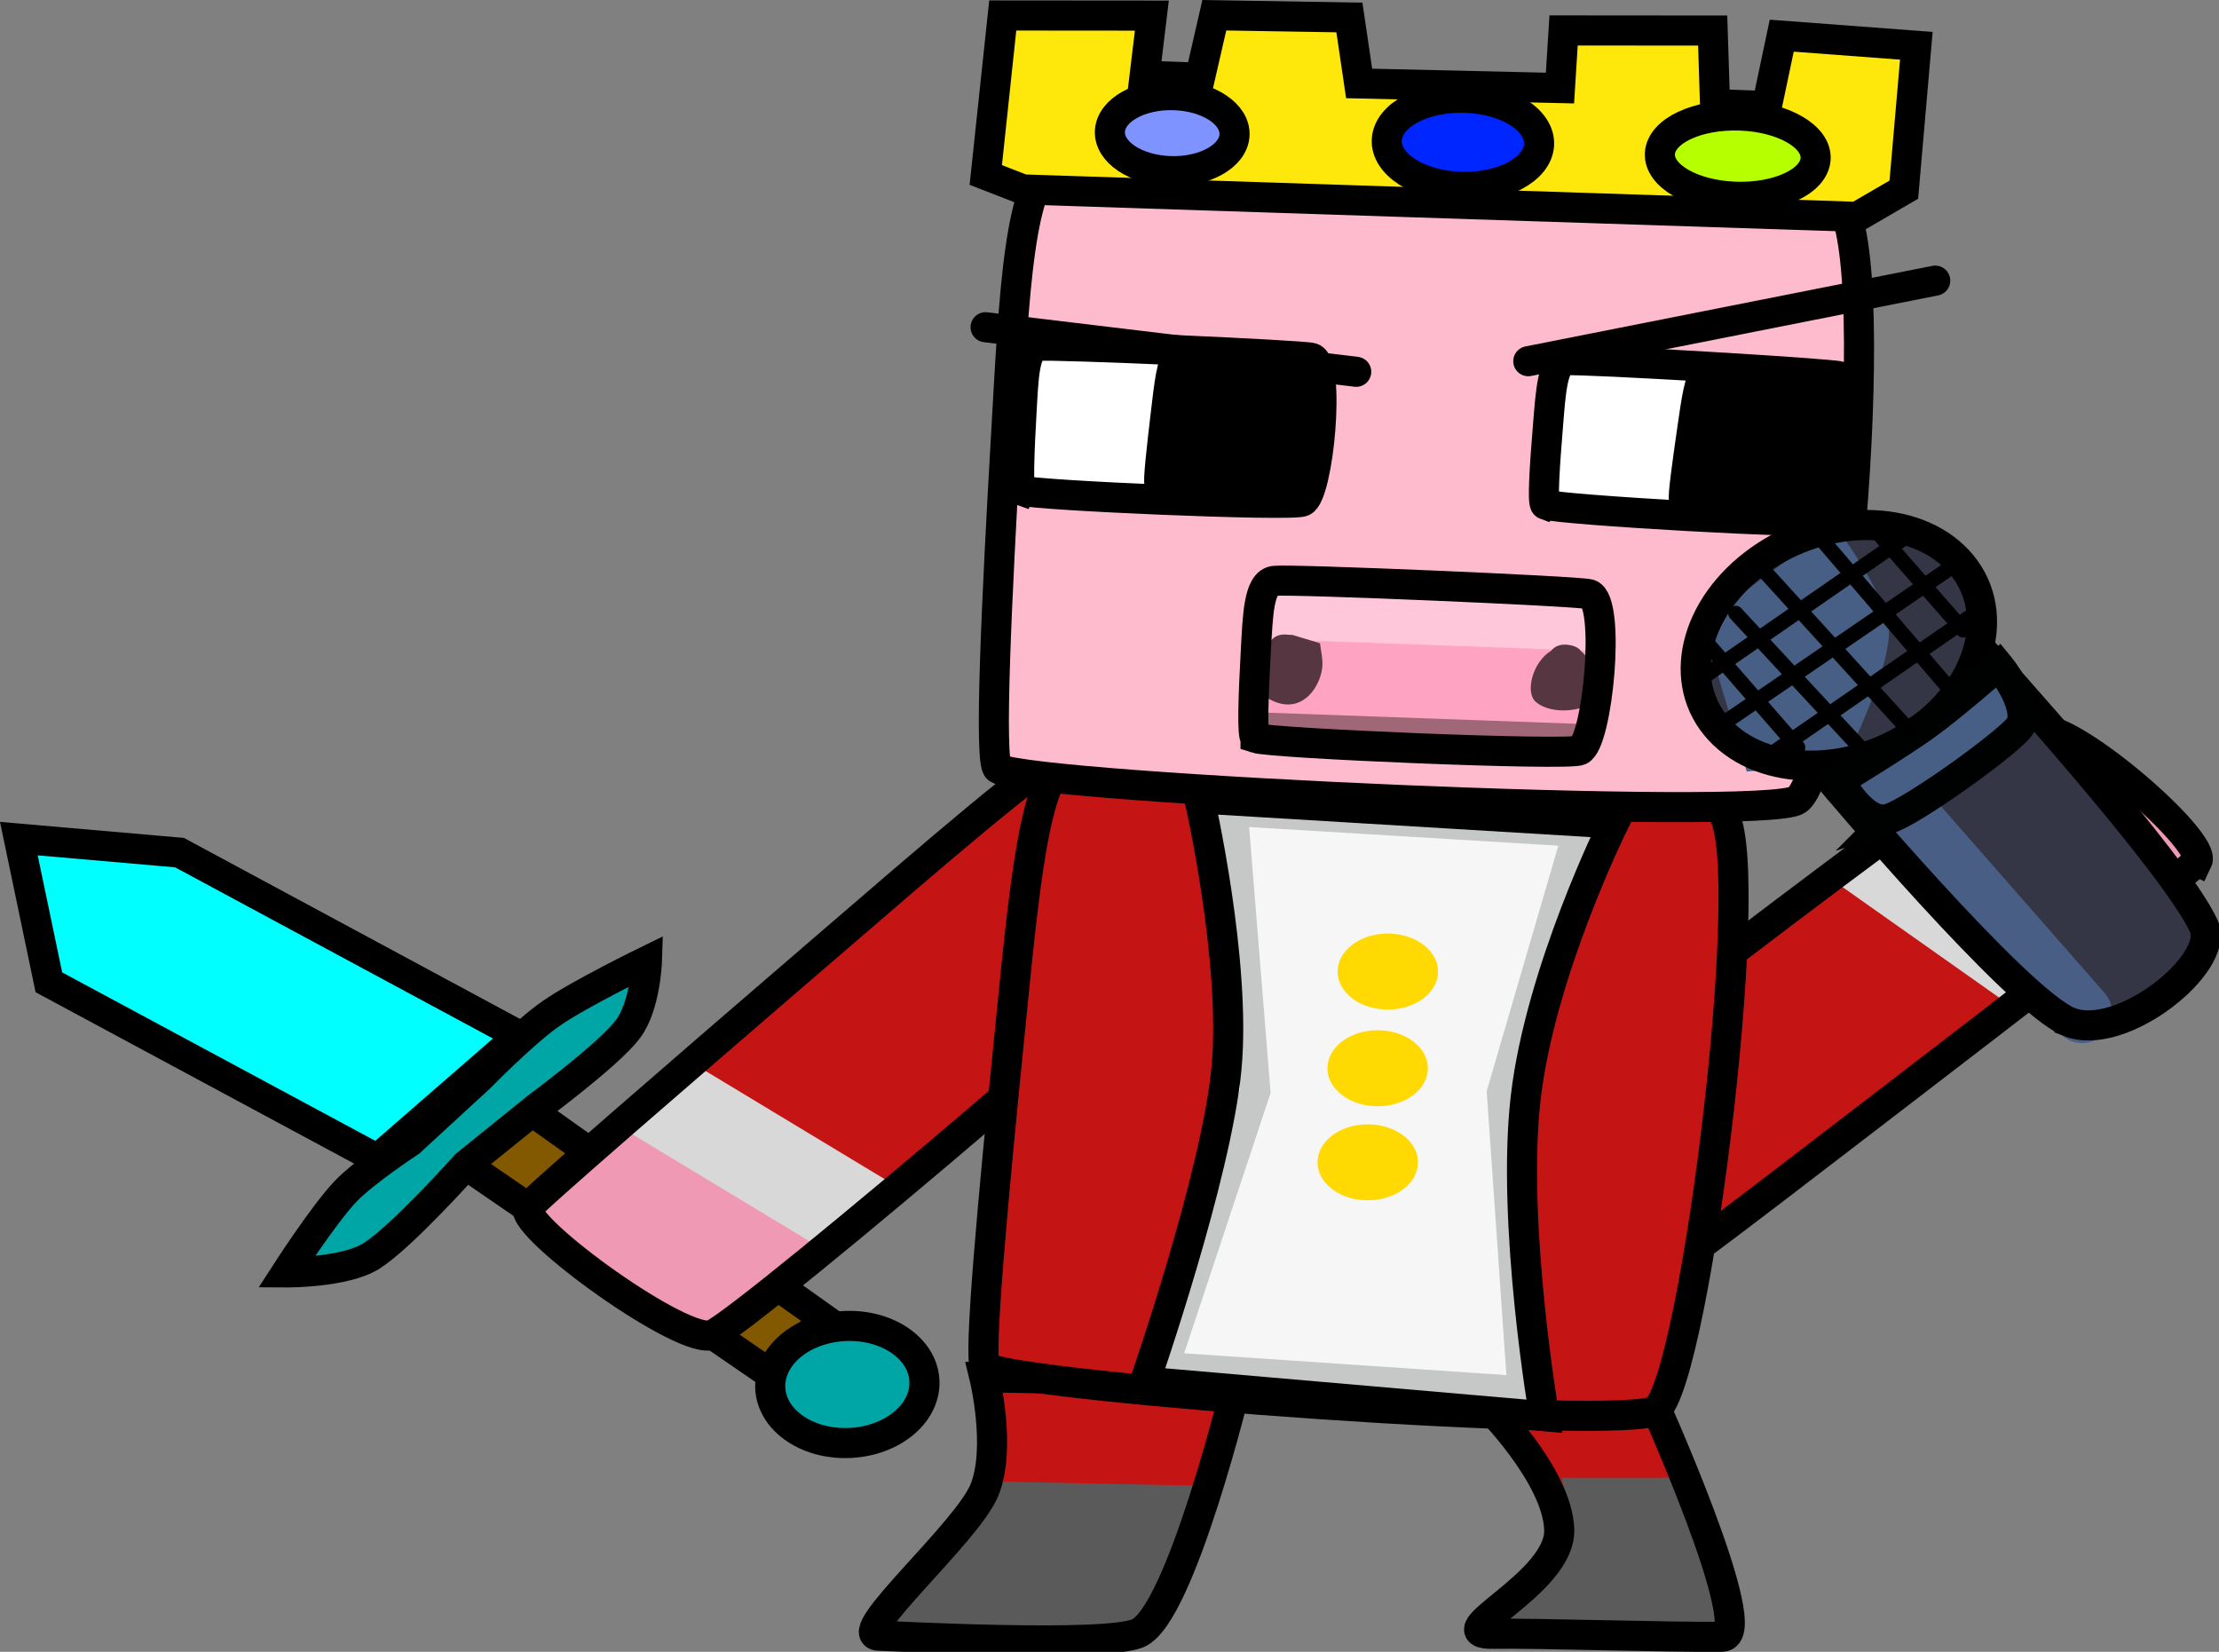<svg version="1.1" xmlns="http://www.w3.org/2000/svg" xmlns:xlink="http://www.w3.org/1999/xlink" width="368.869" height="274.555" viewBox="0,0,368.869,274.555"><rect x="0" y="0" width="368.869" height="274.555" fill="#808080" stroke="none"/><g transform="translate(-44.439,-58.907)"><g data-paper-data="{&quot;isPaintingLayer&quot;:true}" fill-rule="nonzero" stroke-linejoin="miter" stroke-miterlimit="10" stroke-dasharray="" stroke-dashoffset="0" style="mix-blend-mode: normal"><g stroke-linecap="round"><path d="M318.605,290.221c0,0 18.315,40.438 12.092,40.523c-8.487,0.116 -31.27,-0.631 -38.003,-0.494c-9.204,0.187 11.214,-8.243 10.94,-17.297c-0.274,-9.053 -12.092,-20.756 -12.092,-20.756z" fill="#c41414" stroke="none" stroke-width="0"/><path d="M321.916,304.77c0,0 3.194,6.292 4.189,9.859c1.181,4.234 3.873,15.197 3.873,15.197l-35.988,-1.089l11.228,-13.29c0,0 -0.045,-4.854 -0.306,-6.706c-0.207,-1.474 -0.558,-3.97 -0.558,-3.97z" fill="#5a5b5a" stroke="#5a5b5a" stroke-width="0.5"/><path d="M318.605,290.439c0,0 18.315,40.438 12.092,40.523c-8.487,0.116 -31.27,-0.631 -38.003,-0.494c-9.204,0.187 11.214,-8.243 10.94,-17.297c-0.274,-9.053 -12.092,-20.756 -12.092,-20.756z" fill="none" stroke="#000000" stroke-width="5"/></g><g stroke="#000000" stroke-width="5"><path d="M132.511,243.369l49.149,34.912l-9.867,8.521l-49.908,-34.257z" fill="#825800" stroke-linecap="round"/><path d="M121.885,252.546c0,0 -10.663,11.935 -15.695,15.118c-4.43,2.802 -14.169,2.738 -14.169,2.738c0,0 6.174,-9.575 9.829,-13.438c3.104,-3.28 10.722,-8.276 10.722,-8.276l11.711,-10.774c0,0 7.194,-7.366 11.748,-10.537c4.676,-3.257 15.951,-8.754 15.951,-8.754c0,0 -0.237,7.44 -3.164,11.344c-3.149,4.201 -15.115,13.036 -15.115,13.036z" fill="#00a5a5" stroke-linecap="round"/><path d="M107.162,251.547l-54.597,-29.367l-4.991,-23.882l26.703,2.327l56.474,30.413z" fill="#00ffff" stroke-linecap="round"/><path d="M194.821,295.346c-4.739,4.092 -12.846,4.581 -18.108,1.092c-5.262,-3.489 -5.685,-9.636 -0.946,-13.728c4.739,-4.092 12.846,-4.581 18.108,-1.092c5.262,3.489 5.685,9.636 0.946,13.728z" fill="#00a5a5" stroke-linecap="butt"/></g><g stroke-linecap="butt"><path d="M133.217,259.113c0.257,-0.787 24.787,-21.994 47.851,-41.85c19.871,-17.106 38.505,-33.308 41.34,-33.416c3.135,-0.12 29.672,19.219 29.093,21.145c-1.324,4.412 -81.241,72.346 -87.562,75.191c-4.544,2.045 -31.832,-17.68 -30.723,-21.07z" fill="#c41414" stroke="none" stroke-width="0"/><path d="M131.715,261.428l17.893,-15.69l30.813,19.918l-17.893,15.69z" fill="#ef99b4" stroke="none" stroke-width="NaN"/><path d="M149.275,247.277l11.305,-11.049l31.233,18.854l-11.305,11.049z" fill="#d8d8d8" stroke="none" stroke-width="NaN"/><path d="M132.175,259.684c0.257,-0.787 24.787,-21.994 47.851,-41.85c19.871,-17.106 38.505,-33.308 41.34,-33.416c3.135,-0.12 29.672,19.219 29.093,21.145c-1.324,4.412 -81.241,72.346 -87.562,75.191c-4.544,2.045 -31.832,-17.68 -30.723,-21.07z" fill="none" stroke="#000000" stroke-width="5"/></g><g stroke-linecap="butt"><path d="M408.592,202.602c-0.383,0.796 -27.997,22.063 -53.948,41.972c-22.357,17.153 -43.35,33.401 -46.155,33.48c-3.102,0.088 -26.004,-19.833 -25.118,-21.783c2.03,-4.465 91.805,-72.574 98.489,-75.393c4.805,-2.027 28.382,18.294 26.733,21.724z" fill="#c41414" stroke="none" stroke-width="0"/><path d="M411.412,199.894l-21.183,15.463l-28.132,-19.681l21.183,-15.463z" fill="#ef99b4" stroke="none" stroke-width="NaN"/><path d="M390.853,214.445l-12.937,11.095l-27.6,-19.48l12.937,-11.095z" fill="#d8d8d8" stroke="none" stroke-width="NaN"/><path d="M409.712,202.033c-0.383,0.796 -27.997,22.063 -53.948,41.972c-22.357,17.153 -43.35,33.401 -46.155,33.48c-3.102,0.088 -26.004,-19.833 -25.118,-21.783c2.03,-4.465 91.805,-72.574 98.489,-75.393c4.805,-2.027 28.382,18.294 26.733,21.724z" fill="none" stroke="#000000" stroke-width="5"/></g><g stroke-linecap="round"><path d="M250.66,287.388c0,0 -9.464,40.334 -16.698,43.575c-5.545,2.484 -40.696,0.545 -43.761,0.436c-4.939,-0.176 14.936,-17.946 17.85,-25.273c2.914,-7.328 0,-19.609 0,-19.609z" fill="#c41414" stroke="none" stroke-width="0"/><path d="M242.743,306.077l-7.773,20.698l-3.167,2.615l-14.107,0.872l-26.487,-1.089c0,0 13.065,-12.217 16.308,-16.602c2.127,-2.877 3.27,-7.146 3.27,-7.146z" fill="#5b5a5a" stroke="#5b5a5a" stroke-width="0.5"/><path d="M250.084,288.658c0,0 -9.331,38.604 -16.463,41.705c-5.467,2.378 -40.122,0.522 -43.144,0.417c-4.869,-0.168 14.725,-17.176 17.598,-24.189c2.873,-7.013 0,-18.767 0,-18.767z" fill="none" stroke="#000000" stroke-width="5"/></g><path d="M208.236,286.128c-1.255,-0.797 1.367,-28.912 4.026,-55.272c2.291,-22.71 4.075,-44.149 9.701,-45.314c6.22,-1.288 105.1,5.912 108.277,7.843c7.278,4.424 -3.895,94.992 -10.523,99.906c-4.765,3.533 -106.075,-3.727 -111.481,-7.162z" fill="#c41414" stroke="#000000" stroke-width="5" stroke-linecap="butt"/><g><path d="M210.326,186.655c-1.539,-0.775 -0.171,-28.942 1.351,-55.353c1.311,-22.755 2.099,-44.229 8.708,-45.493c7.307,-1.397 125.174,4.082 129.067,5.958c8.918,4.298 1.269,95.079 -6.297,100.109c-5.439,3.616 -126.197,-1.88 -132.829,-5.221z" fill="#ffbbce" stroke="#000000" stroke-width="5" stroke-linecap="butt"/><g stroke="#000000" stroke-width="5" stroke-linecap="butt"><path d="M214.156,140.433c-0.547,-0.192 -0.255,-6.911 0.104,-13.211c0.309,-5.427 0.442,-10.551 2.761,-10.824c2.564,-0.301 44.109,1.532 45.492,1.997c3.169,1.066 1.086,22.708 -1.544,23.875c-1.891,0.839 -44.454,-1.011 -46.812,-1.838z" fill="#ffffff"/><path d="M237.185,139.199c-0.259,-0.175 0.39,-6.012 1.041,-11.482c0.56,-4.713 1.011,-9.165 2.188,-9.366c1.302,-0.222 21.895,2.017 22.551,2.443c1.502,0.976 -1.158,19.756 -2.558,20.73c-1.007,0.7 -22.107,-1.569 -23.221,-2.325z" fill="#000000"/></g><g stroke="#000000" stroke-width="5" stroke-linecap="butt"><path d="M301.326,142.78c-0.542,-0.2 -0.076,-6.914 0.445,-13.207c0.449,-5.422 0.715,-10.543 3.04,-10.781c2.571,-0.263 44.061,2.184 45.432,2.67c3.141,1.113 0.499,22.72 -2.161,23.848c-1.913,0.811 -44.42,-1.669 -46.756,-2.531z" fill="#ffffff"/><path d="M324.383,141.887c-0.254,-0.179 0.546,-6.005 1.337,-11.464c0.682,-4.704 1.247,-9.148 2.43,-9.331c1.307,-0.203 21.839,2.341 22.483,2.776c1.476,0.998 -1.669,19.735 -3.093,20.688c-1.024,0.685 -22.062,-1.896 -23.157,-2.668z" fill="#000000"/></g><g stroke="#000000" stroke-width="5"><path d="M235.916,61.502l-1.205,9.99l9.202,0.332l2.383,-10.384l22.458,0.373l1.616,10.964l33.386,0.766l0.602,-9.576l24.786,0.02l0.384,12.229l8.627,0.311l2.465,-11.69l22.376,1.679l-2.081,23.918l-7.778,4.518l-138.64,-4.558l-6.19,-2.404l2.82,-26.509z" fill="#fee70a" stroke-linecap="round"/><path d="M238.902,87.348c-5.718,-0.206 -10.175,-3.199 -9.956,-6.684c0.219,-3.486 5.032,-6.144 10.75,-5.938c5.718,0.206 10.175,3.199 9.956,6.684c-0.219,3.486 -5.032,6.144 -10.75,5.938z" fill="#7e93ff" stroke-linecap="butt"/><path d="M287.16,89.959c-6.988,-0.252 -12.445,-3.769 -12.188,-7.855c0.257,-4.087 6.131,-7.195 13.119,-6.944c6.988,0.252 12.445,3.769 12.188,7.855c-0.257,4.087 -6.131,7.195 -13.119,6.944z" fill="#0026ff" stroke-linecap="butt"/><path d="M332.885,91.606c-7.147,-0.257 -12.751,-3.487 -12.517,-7.213c0.234,-3.726 6.218,-6.538 13.365,-6.28c7.147,0.257 12.751,3.487 12.517,7.213c-0.234,3.726 -6.218,6.538 -13.365,6.28z" fill="#b6ff00" stroke-linecap="butt"/></g><g stroke-linecap="butt"><path d="M252.63,180.688c-0.631,-0.209 -0.335,-7.516 0.04,-14.365c0.323,-5.901 0.445,-11.473 3.11,-11.766c2.947,-0.324 50.738,1.717 52.332,2.225c3.651,1.163 1.385,24.694 -1.633,25.96c-2.17,0.91 -51.132,-1.151 -53.849,-2.053z" fill="#fea3c1" stroke="none" stroke-width="0"/><path d="M255.912,165.176l0.575,-9.14l52.914,1.906l-0.575,9.14z" fill="#ffc7d9" stroke="none" stroke-width="0"/><path d="M258.603,164.413c0.466,-0.005 0.801,0.058 0.801,0.058l4.461,1.353c0.134,1.264 0.489,2.527 0.401,3.793c-0.251,3.6 -3.93,9.191 -10.007,4.734c-2.067,-1.516 0.496,-6.553 1.079,-8.315c0,0 0.66,-1.999 3.265,-1.623z" fill="#563741" stroke="none" stroke-width="0.5"/><path d="M307.287,167.168c0.728,0.548 1.194,1.375 1.372,2.228c1.878,1.243 3.511,2.675 1.755,5.169c-1.879,2.669 -8.013,3.34 -10.692,0.988c-1.803,-1.583 -0.509,-6.643 2.572,-8.482c0.451,-0.572 1.378,-1.271 3.121,-0.942c1.025,0.194 1.58,0.601 1.871,1.039z" fill="#563741" stroke="none" stroke-width="0.5"/><path d="M253.119,182.089l0.301,-4.788l55.79,2.01l-0.301,4.788z" fill="#a06778" stroke="none" stroke-width="0"/><path d="M253.15,181.579c-0.631,-0.209 -0.335,-7.516 0.04,-14.365c0.323,-5.901 0.445,-11.473 3.11,-11.766c2.947,-0.324 50.738,1.717 52.332,2.225c3.651,1.163 1.385,24.694 -1.633,25.96c-2.17,0.91 -51.132,-1.151 -53.849,-2.053z" fill="none" stroke="#000000" stroke-width="5"/></g></g><g><g stroke-linecap="round"><path d="M312.774,194.905c0,0 -12.154,24.49 -14.608,45.455c-2.454,20.964 3.074,53.078 3.074,53.078l-66.399,-5.754c0,0 11.908,-34.26 13.572,-52.074c1.664,-17.815 -4.517,-44.86 -4.517,-44.86z" fill="#f7f6f6" stroke="none" stroke-width="0"/><path d="M237.894,286.12l15.227,-45.855l-3.76,-46.563l57.398,3.462l-12.657,43.387l3.44,49.603z" fill="none" stroke="#c6c7c7" stroke-width="5"/><path d="M312.682,195.774c0,0 -12.154,24.49 -14.608,45.455c-2.454,20.964 3.074,53.078 3.074,53.078l-66.399,-5.754c0,0 11.908,-34.26 13.572,-52.074c1.664,-17.815 -4.517,-44.86 -4.517,-44.86z" fill="none" stroke="#000000" stroke-width="5"/></g><path d="M266.82,219.891c0.366,-3.478 4.39,-6.074 8.986,-5.796c4.597,0.277 8.026,3.322 7.659,6.8c-0.366,3.478 -4.39,6.074 -8.986,5.796c-4.597,-0.277 -8.026,-3.322 -7.659,-6.8z" fill="#ffd901" stroke="none" stroke-width="NaN" stroke-linecap="butt"/><path d="M265.127,235.963c0.366,-3.478 4.39,-6.074 8.986,-5.796c4.597,0.277 8.026,3.322 7.659,6.8c-0.366,3.478 -4.39,6.074 -8.986,5.796c-4.597,-0.277 -8.026,-3.322 -7.659,-6.8z" fill="#ffd901" stroke="none" stroke-width="NaN" stroke-linecap="butt"/><path d="M263.48,251.6c0.366,-3.478 4.39,-6.074 8.986,-5.796c4.597,0.277 8.026,3.322 7.659,6.8c-0.366,3.479 -4.39,6.074 -8.986,5.796c-4.597,-0.277 -8.026,-3.322 -7.659,-6.8z" fill="#ffd901" stroke="none" stroke-width="NaN" stroke-linecap="butt"/></g><path d="M269.886,120.704l-61.611,-7.408" fill="none" stroke="#000000" stroke-width="5" stroke-linecap="round"/><g><path d="M388.432,229.8c-8.686,-3.422 -39.781,-40.38 -39.781,-40.38c0,0 12.932,-3.431 17.178,-6.777c4.432,-3.492 8.881,-13.755 8.881,-13.755c0,0 31.469,34.672 36.095,45.018c2.731,6.109 -13.687,19.317 -22.373,15.895z" fill="#343545" stroke="none" stroke-width="0" stroke-linecap="butt"/><path d="M330.387,179.851c-7.27,-7.843 -4.289,-20.507 6.66,-28.285c10.949,-7.778 25.718,-7.726 32.989,0.117c7.27,7.843 4.289,20.507 -6.66,28.285c-10.949,7.778 -25.718,7.726 -32.989,-0.117z" fill="#343545" stroke="none" stroke-width="0" stroke-linecap="butt"/><path d="M390.563,227.287l-28.351,-32.36" fill="none" stroke="#485e84" stroke-width="10" stroke-linecap="round"/><path d="M388.435,228.789c-8.686,-3.422 -39.781,-40.38 -39.781,-40.38c0,0 12.932,-3.431 17.178,-6.777c4.432,-3.492 8.881,-13.755 8.881,-13.755c0,0 31.469,34.672 36.095,45.018c2.731,6.109 -13.687,19.317 -22.373,15.895z" fill="none" stroke="#000000" stroke-width="5" stroke-linecap="butt"/><path d="M334.801,187.146l-7.392,-24.695l21.997,-16.301c0,0 8.012,10.696 8.962,16.571c1.028,6.361 -7.446,23.067 -7.446,23.067z" fill="#485f85" stroke="none" stroke-width="0" stroke-linecap="butt"/><path d="M330.292,180.255c-7.27,-7.843 -4.289,-20.507 6.66,-28.285c10.949,-7.778 25.718,-7.726 32.989,0.117c7.27,7.843 4.289,20.507 -6.66,28.285c-10.949,7.778 -25.718,7.726 -32.989,-0.117z" fill="none" stroke="#000000" stroke-width="5" stroke-linecap="butt"/><path d="M358.441,194.985c-4.207,1.289 -8.185,-6.347 -8.185,-6.347c0,0 10.086,-6.146 14.393,-9.264c4.496,-3.255 12.039,-9.872 12.039,-9.872c0,0 5.251,6.374 3.668,9.914c-0.934,2.09 -17.71,14.281 -21.916,15.57z" fill="#485f85" stroke="#000101" stroke-width="5" stroke-linecap="butt"/><path d="M332.974,160.853l21.251,22.925" fill="none" stroke="#000000" stroke-width="2.5" stroke-linecap="round"/><path d="M328.626,166.297l14.667,16.835" fill="none" stroke="#000000" stroke-width="2.5" stroke-linecap="round"/><path d="M336.762,152.778l24.917,27.386" fill="none" stroke="#000000" stroke-width="2.5" stroke-linecap="round"/><path d="M367.916,172.705l-22.563,-26.367" fill="none" stroke="#000000" stroke-width="2.5" stroke-linecap="round"/><path d="M354.405,144.955l16.359,18.661" fill="none" stroke="#000000" stroke-width="2.5" stroke-linecap="round"/><path d="M339.049,184.128l33.794,-23.336" fill="none" stroke="#000000" stroke-width="2.5" stroke-linecap="round"/><path d="M330.766,179.246l39.929,-27.358" fill="none" stroke="#000000" stroke-width="2.5" stroke-linecap="round"/><path d="M362.6,147.208l-35.493,24.543" fill="none" stroke="#000000" stroke-width="2.5" stroke-linecap="round"/></g><path d="M366.138,105.554l-67.648,13.389" fill="none" stroke="#000000" stroke-width="5" stroke-linecap="round"/></g></g></svg>